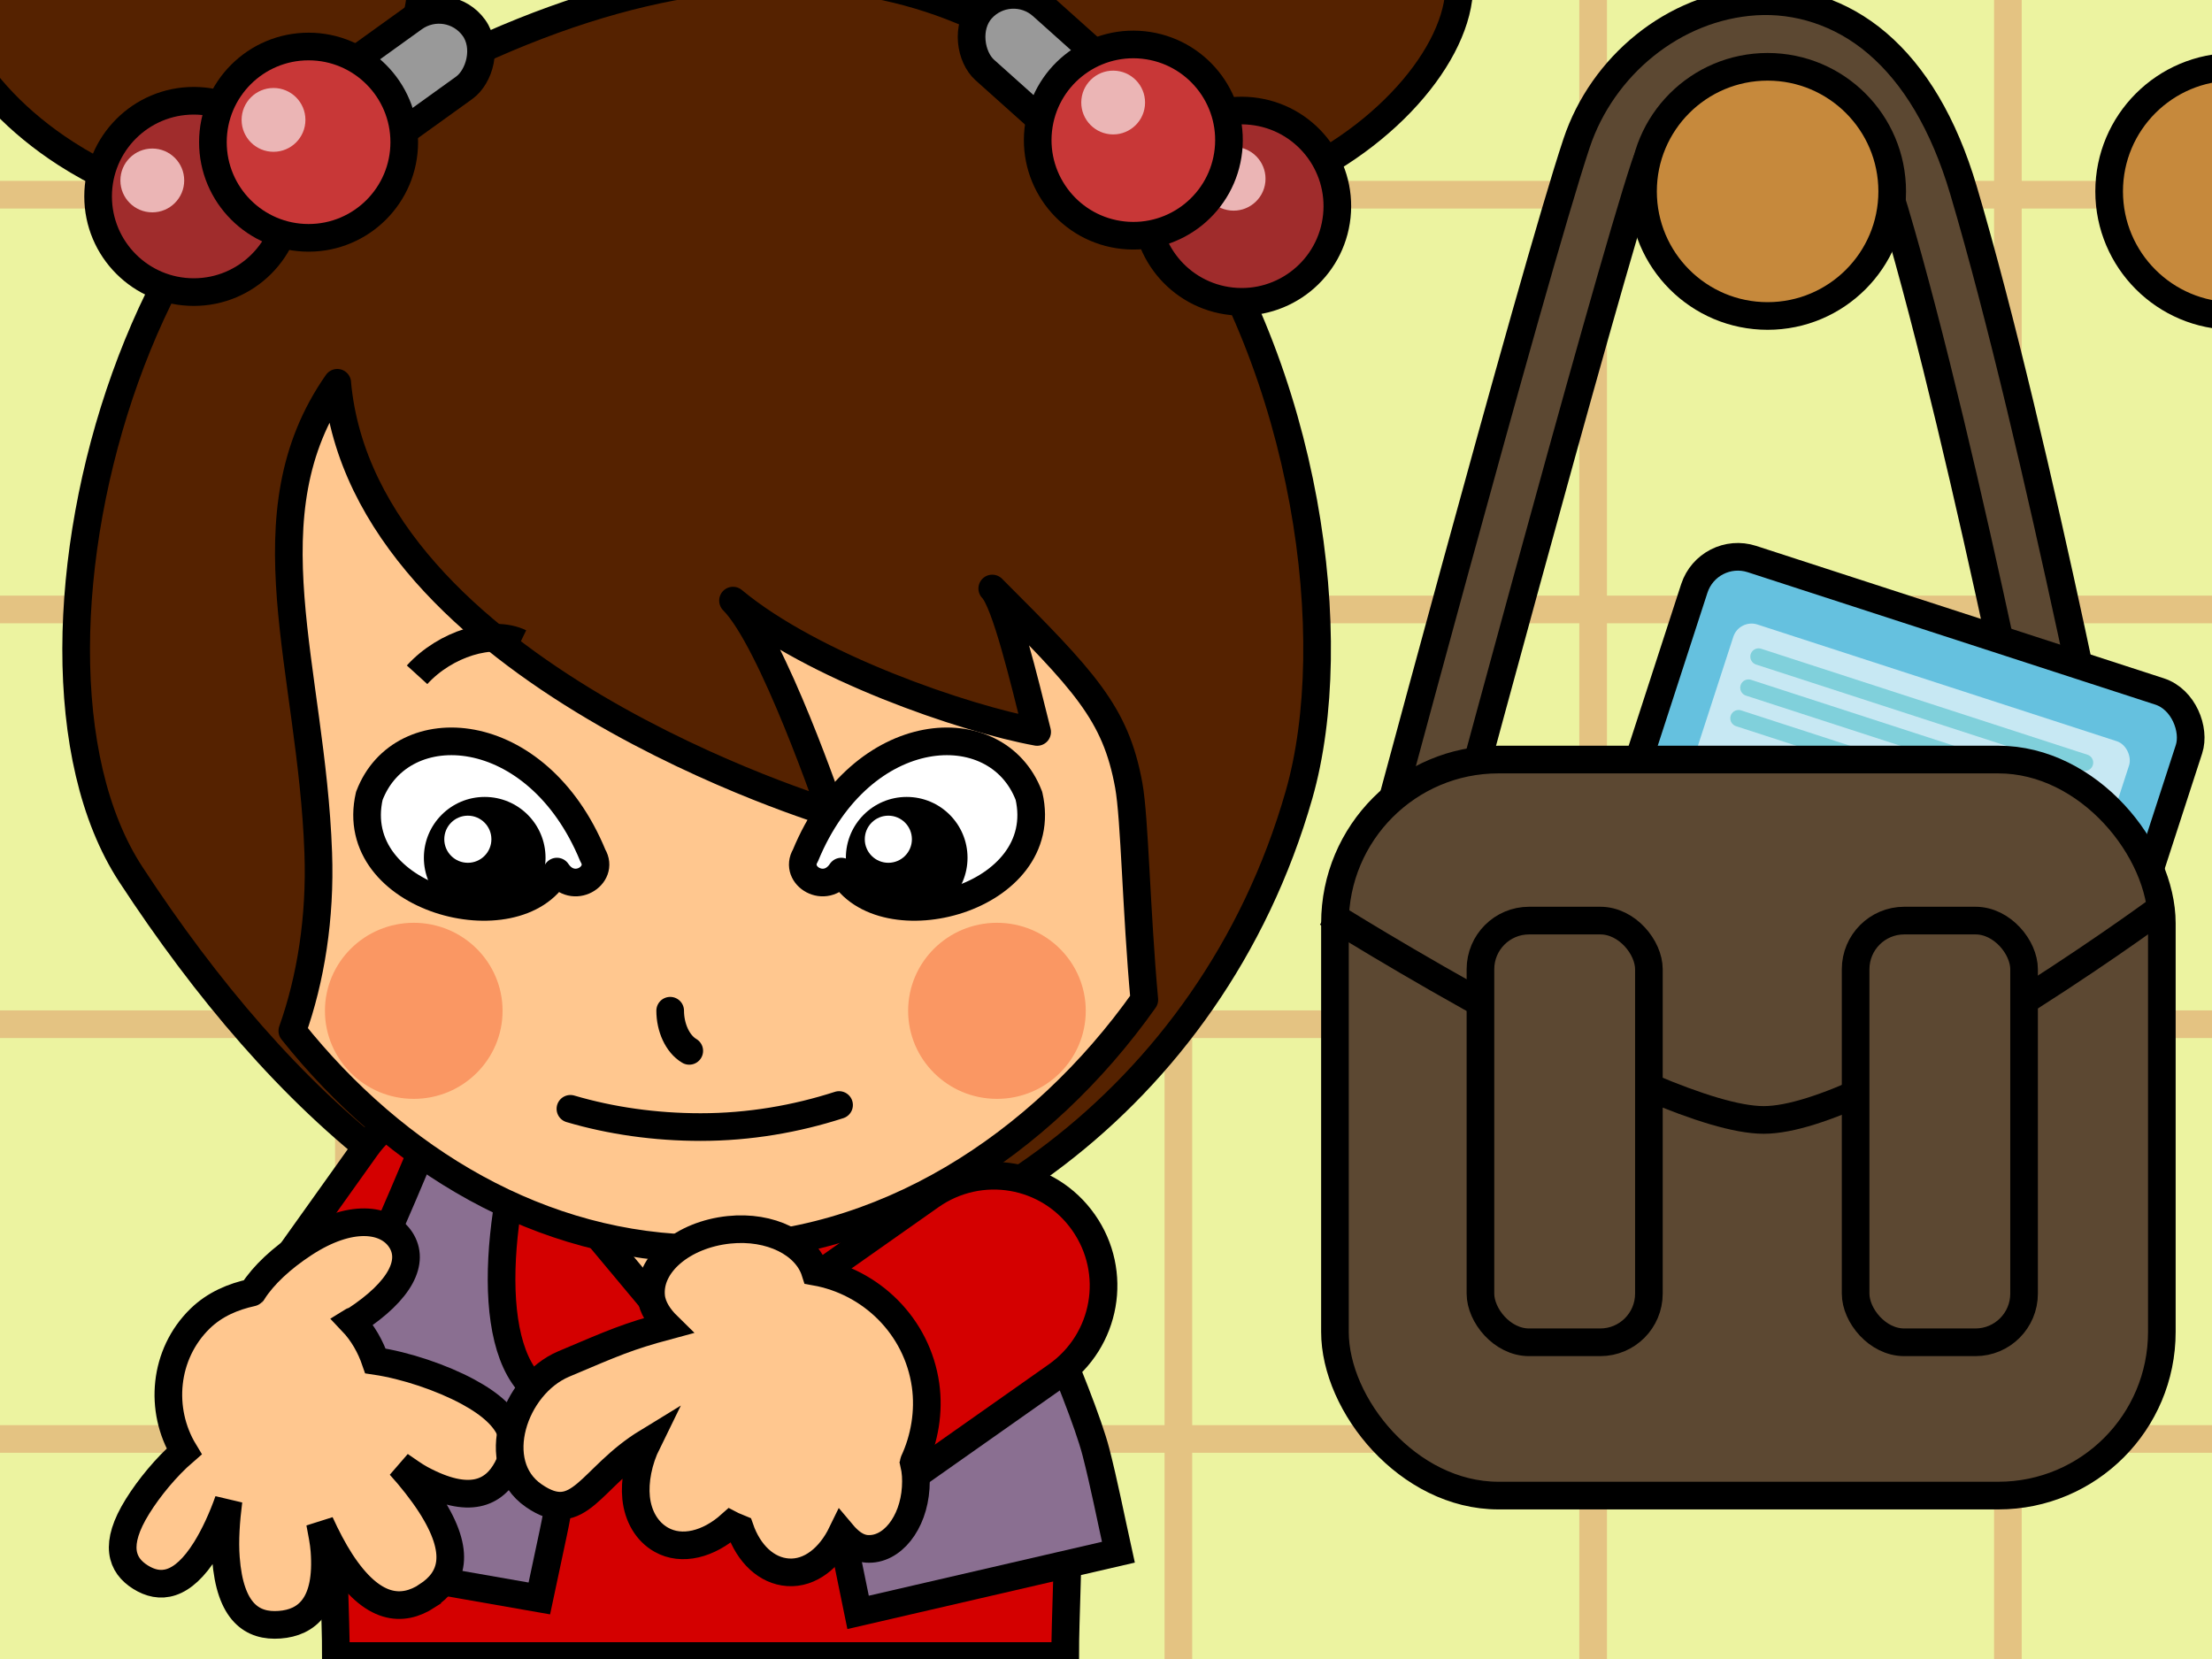<?xml version="1.0" encoding="UTF-8" standalone="no"?>
<!-- Created with Inkscape (http://www.inkscape.org/) -->

<svg
   xmlns:dc="http://purl.org/dc/elements/1.1/"
   xmlns:cc="http://creativecommons.org/ns#"
   xmlns:rdf="http://www.w3.org/1999/02/22-rdf-syntax-ns#"
   xmlns:svg="http://www.w3.org/2000/svg"
   xmlns="http://www.w3.org/2000/svg"
   xmlns:sodipodi="http://sodipodi.sourceforge.net/DTD/sodipodi-0.dtd"
   xmlns:inkscape="http://www.inkscape.org/namespaces/inkscape"
   width="100%"
   height="100%"
   viewBox="0 0 40 30"
   id="ppvs"
   version="1.1"
   inkscape:version="0.92.3 (2405546, 2018-03-11)"
   sodipodi:docname="day05.svg">
  <defs
     id="defs5015" />
  <sodipodi:namedview
     id="base"
     pagecolor="#ffffff"
     bordercolor="#666666"
     borderopacity="1.0"
     inkscape:pageopacity="0.0"
     inkscape:pageshadow="2"
     inkscape:zoom="5.9293174"
     inkscape:cx="9.1624887"
     inkscape:cy="11.370785"
     inkscape:current-layer="layer1"
     inkscape:document-units="px"
     showgrid="false"
     inkscape:window-width="1184"
     inkscape:window-height="640"
     inkscape:window-x="90"
     inkscape:window-y="49"
     inkscape:window-maximized="0" />
  <g
     id="layer1"
     inkscape:label="Background"
     inkscape:groupmode="layer">
    <rect
       style="fill:#ecf3a0;fill-opacity:1"
       id="rect0001"
       width="40"
       height="30"
       x="0"
       y="0" />
    <g
       id="g1523">
      <path
         inkscape:connector-curvature="0"
         id="path5133"
         d="M 43.809,-59.417 V 66.46"
         style="fill:none;stroke:#e4c382;stroke-width:0.5;stroke-linecap:butt;stroke-linejoin:miter;stroke-miterlimit:4;stroke-dasharray:none;stroke-opacity:1" />
      <path
         style="fill:none;stroke:#e4c382;stroke-width:0.5;stroke-linecap:butt;stroke-linejoin:miter;stroke-miterlimit:4;stroke-dasharray:none;stroke-opacity:1"
         d="M 36.309,-59.417 V 66.46"
         id="path5135"
         inkscape:connector-curvature="0" />
      <path
         inkscape:connector-curvature="0"
         id="path5139"
         d="M 28.809,-59.417 V 66.46"
         style="fill:none;stroke:#e4c382;stroke-width:0.5;stroke-linecap:butt;stroke-linejoin:miter;stroke-miterlimit:4;stroke-dasharray:none;stroke-opacity:1" />
      <path
         inkscape:connector-curvature="0"
         id="path5143"
         d="M 21.309,-59.417 V 66.46"
         style="fill:none;stroke:#e4c382;stroke-width:0.5;stroke-linecap:butt;stroke-linejoin:miter;stroke-miterlimit:4;stroke-dasharray:none;stroke-opacity:1" />
      <path
         style="fill:none;stroke:#e4c382;stroke-width:0.5;stroke-linecap:butt;stroke-linejoin:miter;stroke-miterlimit:4;stroke-dasharray:none;stroke-opacity:1"
         d="M 13.809,-59.417 V 66.46"
         id="path5145"
         inkscape:connector-curvature="0" />
      <path
         inkscape:connector-curvature="0"
         id="path5149"
         d="M 6.309,-59.417 V 66.46"
         style="fill:none;stroke:#e4c382;stroke-width:0.5;stroke-linecap:butt;stroke-linejoin:miter;stroke-miterlimit:4;stroke-dasharray:none;stroke-opacity:1" />
      <path
         style="fill:none;stroke:#e4c382;stroke-width:0.5;stroke-linecap:butt;stroke-linejoin:miter;stroke-miterlimit:4;stroke-dasharray:none;stroke-opacity:1"
         d="M -1.191,-59.417 V 66.46"
         id="path5151"
         inkscape:connector-curvature="0" />
      <path
         style="fill:none;stroke:#e4c382;stroke-width:0.5;stroke-linecap:butt;stroke-linejoin:miter;stroke-miterlimit:4;stroke-dasharray:none;stroke-opacity:1"
         d="M -8.691,-59.417 V 66.46"
         id="path5153"
         inkscape:connector-curvature="0" />
      <path
         inkscape:connector-curvature="0"
         id="path5155"
         d="M -16.191,-59.417 V 66.46"
         style="fill:none;stroke:#e4c382;stroke-width:0.5;stroke-linecap:butt;stroke-linejoin:miter;stroke-miterlimit:4;stroke-dasharray:none;stroke-opacity:1" />
      <path
         inkscape:connector-curvature="0"
         id="path5159"
         d="M -23.691,-59.417 V 66.46"
         style="fill:none;stroke:#e4c382;stroke-width:0.5;stroke-linecap:butt;stroke-linejoin:miter;stroke-miterlimit:4;stroke-dasharray:none;stroke-opacity:1" />
      <path
         style="fill:none;stroke:#e4c382;stroke-width:0.5;stroke-linecap:butt;stroke-linejoin:miter;stroke-miterlimit:4;stroke-dasharray:none;stroke-opacity:1"
         d="M -31.191,-59.417 V 66.46"
         id="path5161"
         inkscape:connector-curvature="0" />
      <path
         style="fill:none;stroke:#e4c382;stroke-width:0.5;stroke-linecap:butt;stroke-linejoin:miter;stroke-miterlimit:4;stroke-dasharray:none;stroke-opacity:1"
         d="M -38.691,-59.417 V 66.46"
         id="path5163"
         inkscape:connector-curvature="0" />
      <path
         inkscape:connector-curvature="0"
         id="path5165"
         d="M -46.191,-59.417 V 66.46"
         style="fill:none;stroke:#e4c382;stroke-width:0.5;stroke-linecap:butt;stroke-linejoin:miter;stroke-miterlimit:4;stroke-dasharray:none;stroke-opacity:1" />
      <path
         style="fill:none;stroke:#e4c382;stroke-width:0.5;stroke-linecap:butt;stroke-linejoin:miter;stroke-miterlimit:4;stroke-dasharray:none;stroke-opacity:1"
         d="M -53.691,-59.417 V 66.46"
         id="path5167"
         inkscape:connector-curvature="0" />
      <path
         inkscape:connector-curvature="0"
         id="path5169"
         d="M -61.191,-59.417 V 66.46"
         style="fill:none;stroke:#e4c382;stroke-width:0.5;stroke-linecap:butt;stroke-linejoin:miter;stroke-miterlimit:4;stroke-dasharray:none;stroke-opacity:1" />
      <path
         inkscape:connector-curvature="0"
         id="path5171"
         d="M -68.691,-59.417 V 66.46"
         style="fill:none;stroke:#e4c382;stroke-width:0.5;stroke-linecap:butt;stroke-linejoin:miter;stroke-miterlimit:4;stroke-dasharray:none;stroke-opacity:1" />
      <path
         style="fill:none;stroke:#e4c382;stroke-width:0.5;stroke-linecap:butt;stroke-linejoin:miter;stroke-miterlimit:4;stroke-dasharray:none;stroke-opacity:1"
         d="M -76.191,-59.417 V 66.46"
         id="path5173"
         inkscape:connector-curvature="0" />
      <path
         style="fill:none;stroke:#e4c382;stroke-width:0.5;stroke-linecap:butt;stroke-linejoin:miter;stroke-miterlimit:4;stroke-dasharray:none;stroke-opacity:1"
         d="M 46.748,63.521 H -79.129"
         id="path5175"
         inkscape:connector-curvature="0" />
      <path
         inkscape:connector-curvature="0"
         id="path5177"
         d="M 46.748,56.021 H -79.129"
         style="fill:none;stroke:#e4c382;stroke-width:0.5;stroke-linecap:butt;stroke-linejoin:miter;stroke-miterlimit:4;stroke-dasharray:none;stroke-opacity:1" />
      <path
         style="fill:none;stroke:#e4c382;stroke-width:0.5;stroke-linecap:butt;stroke-linejoin:miter;stroke-miterlimit:4;stroke-dasharray:none;stroke-opacity:1"
         d="M 46.748,48.521 H -79.129"
         id="path5179"
         inkscape:connector-curvature="0" />
      <path
         style="fill:none;stroke:#e4c382;stroke-width:0.5;stroke-linecap:butt;stroke-linejoin:miter;stroke-miterlimit:4;stroke-dasharray:none;stroke-opacity:1"
         d="M 46.748,41.021 H -79.129"
         id="path5181"
         inkscape:connector-curvature="0" />
      <path
         inkscape:connector-curvature="0"
         id="path5183"
         d="M 46.748,33.521 H -79.129"
         style="fill:none;stroke:#e4c382;stroke-width:0.5;stroke-linecap:butt;stroke-linejoin:miter;stroke-miterlimit:4;stroke-dasharray:none;stroke-opacity:1" />
      <path
         style="fill:none;stroke:#e4c382;stroke-width:0.5;stroke-linecap:butt;stroke-linejoin:miter;stroke-miterlimit:4;stroke-dasharray:none;stroke-opacity:1"
         d="M 46.748,26.021 H -79.129"
         id="path5185"
         inkscape:connector-curvature="0" />
      <path
         inkscape:connector-curvature="0"
         id="path5187"
         d="M 46.748,18.521 H -79.129"
         style="fill:none;stroke:#e4c382;stroke-width:0.5;stroke-linecap:butt;stroke-linejoin:miter;stroke-miterlimit:4;stroke-dasharray:none;stroke-opacity:1" />
      <path
         inkscape:connector-curvature="0"
         id="path5189"
         d="M 46.748,11.021 H -79.129"
         style="fill:none;stroke:#e4c382;stroke-width:0.5;stroke-linecap:butt;stroke-linejoin:miter;stroke-miterlimit:4;stroke-dasharray:none;stroke-opacity:1" />
      <path
         style="fill:none;stroke:#e4c382;stroke-width:0.5;stroke-linecap:butt;stroke-linejoin:miter;stroke-miterlimit:4;stroke-dasharray:none;stroke-opacity:1"
         d="M 46.748,3.521 H -79.129"
         id="path5191"
         inkscape:connector-curvature="0" />
      <path
         style="fill:none;stroke:#e4c382;stroke-width:0.5;stroke-linecap:butt;stroke-linejoin:miter;stroke-miterlimit:4;stroke-dasharray:none;stroke-opacity:1"
         d="M 46.748,-3.979 H -79.129"
         id="path5193"
         inkscape:connector-curvature="0" />
      <path
         inkscape:connector-curvature="0"
         id="path5195"
         d="M 46.748,-11.479 H -79.129"
         style="fill:none;stroke:#e4c382;stroke-width:0.5;stroke-linecap:butt;stroke-linejoin:miter;stroke-miterlimit:4;stroke-dasharray:none;stroke-opacity:1" />
      <path
         inkscape:connector-curvature="0"
         id="path5197"
         d="M 46.748,-18.979 H -79.129"
         style="fill:none;stroke:#e4c382;stroke-width:0.5;stroke-linecap:butt;stroke-linejoin:miter;stroke-miterlimit:4;stroke-dasharray:none;stroke-opacity:1" />
      <path
         style="fill:none;stroke:#e4c382;stroke-width:0.5;stroke-linecap:butt;stroke-linejoin:miter;stroke-miterlimit:4;stroke-dasharray:none;stroke-opacity:1"
         d="M 46.748,-26.479 H -79.129"
         id="path5199"
         inkscape:connector-curvature="0" />
      <path
         inkscape:connector-curvature="0"
         id="path5201"
         d="M 46.748,-33.979 H -79.129"
         style="fill:none;stroke:#e4c382;stroke-width:0.5;stroke-linecap:butt;stroke-linejoin:miter;stroke-miterlimit:4;stroke-dasharray:none;stroke-opacity:1" />
      <path
         style="fill:none;stroke:#e4c382;stroke-width:0.5;stroke-linecap:butt;stroke-linejoin:miter;stroke-miterlimit:4;stroke-dasharray:none;stroke-opacity:1"
         d="M 46.748,-41.479 H -79.129"
         id="path5203"
         inkscape:connector-curvature="0" />
      <path
         style="fill:none;stroke:#e4c382;stroke-width:0.5;stroke-linecap:butt;stroke-linejoin:miter;stroke-miterlimit:4;stroke-dasharray:none;stroke-opacity:1"
         d="M 46.748,-48.979 H -79.129"
         id="path5205"
         inkscape:connector-curvature="0" />
      <path
         inkscape:connector-curvature="0"
         id="path5207"
         d="M 46.748,-56.479 H -79.129"
         style="fill:none;stroke:#e4c382;stroke-width:0.5;stroke-linecap:butt;stroke-linejoin:miter;stroke-miterlimit:4;stroke-dasharray:none;stroke-opacity:1" />
    </g>
    <path
       style="color:#000000;display:inline;overflow:visible;visibility:visible;fill:#552200;fill-opacity:1;fill-rule:evenodd;stroke:#000000;stroke-width:0.5;stroke-linecap:round;stroke-linejoin:round;stroke-miterlimit:4;stroke-dasharray:none;stroke-dashoffset:0;stroke-opacity:1;marker:none;enable-background:accumulate"
       d="m 8.287,1.086 c -5.442,-0.16 -8.643,10.563 -5.922,14.725 2.721,4.161 6.242,7.362 10.403,7.362 4.161,0 9.123,-3.201 10.723,-8.803 1.601,-5.602 -2.561,-19.366 -15.205,-13.284 z"
       id="path3403"
       inkscape:connector-curvature="0" />
    <path
       sodipodi:nodetypes="cccsccc"
       id="path4032"
       d="m 6.074,24.936 c 0.897,0.637 1.603,1.173 2.005,0.61 L 9.858,23.05 C 10.498,22.152 10.291,20.916 9.394,20.279 8.497,19.642 7.259,19.852 6.619,20.749 l -1.78,2.496 c -0.348,0.488 0.337,1.053 1.234,1.69 z"
       style="display:inline;overflow:visible;visibility:visible;fill:#d40000;fill-opacity:1;stroke:#000000;stroke-width:0.5;stroke-linecap:round;stroke-linejoin:miter;stroke-miterlimit:4;stroke-dashoffset:0;stroke-opacity:1;marker:none;enable-background:accumulate"
       inkscape:connector-curvature="0" />
    <path
       inkscape:connector-curvature="0"
       style="display:inline;overflow:visible;visibility:visible;fill:#61411f;fill-opacity:1;fill-rule:evenodd;stroke:none;stroke-width:0.5;marker:none;enable-background:accumulate"
       d="m 9.237,28.41 c -1.343,0 -2.438,0.842 -2.438,1.875 0,0.173 0.036,0.964 0.094,1.124 1.562,0.42 3.125,0.412 4.688,0 0.056,-0.158 0.094,-0.953 0.094,-1.124 0,-1.033 -1.094,-1.875 -2.437,-1.875 z"
       id="path3624-3"
       sodipodi:nodetypes="csccsc" />
    <path
       inkscape:connector-curvature="0"
       style="display:inline;overflow:visible;visibility:visible;fill:#ffc78f;fill-opacity:1;fill-rule:evenodd;stroke:none;stroke-width:0.5;marker:none;enable-background:accumulate"
       d="m 9.225,28.421 c -1.343,0 -2.438,0.842 -2.438,1.875 0,0.058 0.024,0.226 0.031,0.375 1.609,0.403 3.235,0.396 4.844,0 0.008,-0.149 0,-0.318 0,-0.375 0,-1.033 -1.094,-1.875 -2.437,-1.875 z"
       id="path3626-8" />
    <path
       inkscape:connector-curvature="0"
       sodipodi:nodetypes="csccsc"
       id="path3628-6"
       d="m 9.237,28.41 c -1.343,0 -2.438,0.842 -2.438,1.875 0,0.173 0.036,0.964 0.094,1.124 1.562,0.42 3.125,0.412 4.688,0 0.056,-0.158 0.094,-0.953 0.094,-1.124 0,-1.033 -1.094,-1.875 -2.437,-1.875 z"
       style="display:inline;overflow:visible;visibility:visible;fill:none;stroke:#000000;stroke-width:0.5;stroke-linecap:round;stroke-linejoin:miter;stroke-miterlimit:4;stroke-dasharray:none;stroke-dashoffset:0;stroke-opacity:1;marker:none;enable-background:accumulate" />
    <path
       sodipodi:nodetypes="csccsc"
       id="path4524"
       d="m 16.049,28.41 c 1.343,0 2.438,0.842 2.438,1.875 0,0.173 -0.036,0.964 -0.094,1.124 -1.562,0.42 -3.125,0.412 -4.688,0 -0.056,-0.158 -0.094,-0.953 -0.094,-1.124 0,-1.033 1.094,-1.875 2.438,-1.875 z"
       style="display:inline;overflow:visible;visibility:visible;fill:#61411f;fill-opacity:1;fill-rule:evenodd;stroke:none;stroke-width:0.5;marker:none;enable-background:accumulate"
       inkscape:connector-curvature="0" />
    <path
       id="path4526"
       d="m 16.061,28.421 c 1.343,0 2.438,0.842 2.438,1.875 0,0.058 -0.024,0.226 -0.031,0.375 -1.609,0.403 -3.235,0.396 -4.844,0 -0.008,-0.149 0,-0.318 0,-0.375 0,-1.033 1.094,-1.875 2.438,-1.875 z"
       style="display:inline;overflow:visible;visibility:visible;fill:#ffc78f;fill-opacity:1;fill-rule:evenodd;stroke:none;stroke-width:0.5;marker:none;enable-background:accumulate"
       inkscape:connector-curvature="0" />
    <path
       style="display:inline;overflow:visible;visibility:visible;fill:none;stroke:#000000;stroke-width:0.5;stroke-linecap:round;stroke-linejoin:miter;stroke-miterlimit:4;stroke-dasharray:none;stroke-dashoffset:0;stroke-opacity:1;marker:none;enable-background:accumulate"
       d="m 16.049,28.41 c 1.343,0 2.438,0.842 2.438,1.875 0,0.173 -0.036,0.964 -0.094,1.124 -1.562,0.42 -3.125,0.412 -4.688,0 -0.056,-0.158 -0.094,-0.953 -0.094,-1.124 0,-1.033 1.094,-1.875 2.438,-1.875 z"
       id="path4528"
       sodipodi:nodetypes="csccsc"
       inkscape:connector-curvature="0" />
    <path
       inkscape:connector-curvature="0"
       style="display:inline;overflow:visible;visibility:visible;fill:#d40000;fill-opacity:1;fill-rule:evenodd;stroke:none;stroke-width:0.5;marker:none;enable-background:accumulate"
       d="m 9.949,19.029 c -1.069,0.041 -1.533,0.234 -1.875,1.031 -0.547,1.276 -2.062,4.596 -2.062,6.375 0,1.898 0.062,2.776 0.062,3.511 1.689,0 11.709,0 13.188,0 0,-0.734 0.062,-1.613 0.062,-3.511 0,-1.779 -1.516,-5.099 -2.062,-6.375 -0.342,-0.797 -0.806,-0.99 -1.875,-1.031 -0.896,-0.005 -1.792,-0.012 -2.688,0 -0.021,-3e-4 -0.042,2.7e-4 -0.062,0 -0.896,-0.012 -1.792,-0.005 -2.687,0 z"
       id="path3469-5"
       sodipodi:nodetypes="cssccsscssc" />
    <path
       inkscape:connector-curvature="0"
       style="display:inline;fill:#ffc78f;fill-opacity:1;fill-rule:evenodd;stroke:none"
       d="m 9.89,21.434 2.719,2.938 2.75,-2.938 c -0.885,-0.005 -1.771,-0.011 -2.656,0 -0.021,-3e-4 -0.042,2.7e-4 -0.062,0 -0.896,-0.012 -1.792,-0.005 -2.687,0 -0.024,9.1e-4 -0.039,-0.001 -0.062,0 z"
       id="path3475-5"
       sodipodi:nodetypes="ccccccc" />
    <path
       inkscape:connector-curvature="0"
       id="path3477-5"
       d="m 9.89,21.236 2.719,3.255 2.75,-3.255"
       style="display:inline;fill:none;stroke:#000000;stroke-width:0.5;stroke-linecap:butt;stroke-linejoin:round;stroke-miterlimit:4;stroke-dasharray:none;stroke-opacity:1"
       sodipodi:nodetypes="ccc" />
    <path
       inkscape:connector-curvature="0"
       sodipodi:nodetypes="cssccsscssc"
       id="path3481-3"
       d="m 9.949,19.029 c -1.069,0.041 -1.533,0.234 -1.875,1.031 -0.547,1.276 -2.062,4.596 -2.062,6.375 0,1.898 0.062,2.776 0.062,3.511 1.689,0 11.709,0 13.188,0 0,-0.734 0.062,-1.613 0.062,-3.511 0,-1.779 -1.516,-5.099 -2.062,-6.375 -0.342,-0.797 -0.806,-0.99 -1.875,-1.031 -0.896,-0.005 -1.792,-0.012 -2.688,0 -0.021,-3e-4 -0.042,2.7e-4 -0.062,0 -0.896,-0.012 -1.792,-0.005 -2.687,0 z"
       style="display:inline;overflow:visible;visibility:visible;fill:none;stroke:#000000;stroke-width:0.5;stroke-linecap:butt;stroke-linejoin:miter;stroke-miterlimit:4;stroke-dasharray:none;stroke-dashoffset:0;stroke-opacity:1;marker:none;enable-background:accumulate" />
    <path
       inkscape:connector-curvature="0"
       style="display:inline;overflow:visible;visibility:visible;fill:#552200;fill-opacity:1;fill-rule:evenodd;stroke:none;stroke-width:0.5;marker:none;enable-background:accumulate"
       d="m 0.894,-4.409 c -0.71,0.56 -0.911,1.617 -0.579,2.773 -0.493,0.069 -0.884,0.308 -1.109,0.658 -0.622,0.966 0.255,2.639 1.982,3.753 1.114,0.719 2.309,1.033 3.181,0.898 0.876,1.112 2.003,1.653 2.682,1.21 0.703,-0.458 0.639,-1.816 -0.108,-3.098 0.472,-0.696 0.765,-1.757 0.715,-2.961 -0.086,-2.046 -1.09,-3.653 -2.242,-3.612 -0.462,0.017 -0.901,0.279 -1.228,0.743 -1.206,-0.806 -2.486,-1.001 -3.293,-0.364 z"
       id="path3804-7" />
    <path
       inkscape:connector-curvature="0"
       style="display:inline;overflow:visible;visibility:visible;fill:none;stroke:#000000;stroke-width:0.5;stroke-linecap:round;stroke-linejoin:miter;stroke-miterlimit:4;stroke-dasharray:none;stroke-dashoffset:0;stroke-opacity:1;marker:none;enable-background:accumulate"
       d="m 6.943,1.785 c 0.472,-0.696 0.765,-1.757 0.715,-2.961 -0.086,-2.046 -1.09,-3.653 -2.242,-3.612 -0.462,0.017 -0.901,0.279 -1.228,0.743 -1.206,-0.806 -2.486,-1.001 -3.293,-0.364 -0.71,0.56 -0.911,1.617 -0.579,2.773 -0.493,0.069 -0.884,0.308 -1.109,0.658 -0.622,0.966 0.255,2.639 1.982,3.753 1.114,0.719 2.309,1.033 3.181,0.898"
       id="path3813-5"
       sodipodi:nodetypes="csscccssc" />
    <path
       id="path3453"
       d="m 24.502,-4.409 c 0.71,0.56 0.911,1.617 0.579,2.773 0.493,0.069 0.884,0.308 1.109,0.658 0.622,0.966 -0.255,2.639 -1.982,3.753 -1.114,0.719 -2.309,1.033 -3.181,0.898 -0.876,1.112 -2.003,1.653 -2.682,1.21 -0.703,-0.458 -0.639,-1.816 0.108,-3.098 -0.472,-0.696 -0.765,-1.757 -0.715,-2.961 0.086,-2.046 1.09,-3.653 2.242,-3.612 0.462,0.017 0.901,0.279 1.228,0.743 1.206,-0.806 2.486,-1.001 3.293,-0.364 z"
       style="display:inline;overflow:visible;visibility:visible;fill:#552200;fill-opacity:1;fill-rule:evenodd;stroke:none;stroke-width:0.5;marker:none;enable-background:accumulate"
       inkscape:connector-curvature="0" />
    <path
       sodipodi:nodetypes="csscccssc"
       id="path3455"
       d="m 18.453,1.785 c -0.472,-0.696 -0.765,-1.757 -0.715,-2.961 0.086,-2.046 1.09,-3.653 2.242,-3.612 0.462,0.017 0.901,0.279 1.228,0.743 1.206,-0.806 2.486,-1.001 3.293,-0.364 0.71,0.56 0.911,1.617 0.579,2.773 0.493,0.069 0.884,0.308 1.109,0.658 0.622,0.966 -0.255,2.639 -1.982,3.753 -1.114,0.719 -2.309,1.033 -3.181,0.898"
       style="display:inline;overflow:visible;visibility:visible;fill:none;stroke:#000000;stroke-width:0.5;stroke-linecap:round;stroke-linejoin:miter;stroke-miterlimit:4;stroke-dasharray:none;stroke-dashoffset:0;stroke-opacity:1;marker:none;enable-background:accumulate"
       inkscape:connector-curvature="0" />
    <path
       style="display:inline;fill:#8a6f91;fill-opacity:1;stroke:#000000;stroke-width:0.5;stroke-linecap:butt;stroke-linejoin:miter;stroke-miterlimit:4;stroke-dasharray:none;stroke-opacity:1"
       d="m 9.599,19.881 c -1.188,0.047 -1.714,0.301 -2.094,1.219 -0.481,1.163 -1.818,4.094 -2.094,5.156 -0.143,0.55 -0.3,1.192 -0.438,1.812 l 4.78,0.837 0.251,-1.181 c 0.192,-0.903 0.364,-2.224 -0.062,-2.438 -1.243,-0.559 -0.989,-3.338 -0.281,-5.406 -0.023,7.4e-4 -0.041,-8.6e-4 -0.062,0 z m 5.937,0 c 0.708,2.069 0.993,4.847 -0.25,5.406 -0.426,0.213 -0.062,1.514 -0.062,2.438 l 0.293,1.432 4.707,-1.088 c -0.137,-0.62 -0.264,-1.263 -0.406,-1.812 -0.276,-1.062 -1.612,-3.994 -2.094,-5.156 -0.38,-0.917 -0.906,-1.172 -2.094,-1.219 -0.022,-8.6e-4 -0.071,7.4e-4 -0.094,0 z"
       id="path4303-9-6-1"
       inkscape:connector-curvature="0"
       sodipodi:nodetypes="cssccscccccsccsscc" />
    <path
       style="display:inline;overflow:visible;visibility:visible;fill:#ffc78f;fill-opacity:1;fill-rule:evenodd;stroke:#000000;stroke-width:0.5;stroke-linecap:round;stroke-linejoin:round;stroke-miterlimit:4;stroke-dasharray:none;stroke-dashoffset:0;stroke-opacity:1;marker:none;enable-background:accumulate"
       d="m 6.099,6.922 c -1.669,2.386 -0.463,5.16 -0.344,8.5 0.042,1.173 -0.136,2.284 -0.469,3.219 1.862,2.335 4.503,3.938 7.469,3.938 3.2,0 6.07,-1.86 7.938,-4.5 -0.147,-1.61 -0.173,-3.277 -0.281,-3.875 -0.238,-1.312 -0.799,-1.892 -2.469,-3.562 0.238,0.239 0.574,1.639 0.812,2.594 -1.312,-0.239 -4.069,-1.182 -5.5,-2.375 0.715,0.716 1.781,3.844 1.781,3.844 0,0 -8.461,-2.532 -8.938,-7.781 z"
       id="path3524-6"
       inkscape:connector-curvature="0" />
    <ellipse
       ry="1.592"
       rx="1.606"
       cy="18.279"
       cx="-18.028"
       transform="scale(-1,1)"
       id="path3605-2"
       style="display:inline;overflow:visible;visibility:visible;fill:#fa9763;fill-opacity:1;fill-rule:evenodd;stroke:none;stroke-width:0.5;marker:none;enable-background:accumulate" />
    <circle
       r="1.73"
       cy="3.552"
       cx="3.504"
       style="color:#000000;display:inline;overflow:visible;visibility:visible;fill:#a02c2c;fill-opacity:1;fill-rule:evenodd;stroke:#000000;stroke-width:0.5;stroke-linecap:round;stroke-linejoin:round;stroke-miterlimit:4;stroke-dasharray:none;stroke-dashoffset:0;stroke-opacity:1;marker:none;enable-background:accumulate"
       id="path3497" />
    <rect
       style="color:#000000;display:inline;overflow:visible;visibility:visible;fill:#999999;fill-opacity:1;fill-rule:evenodd;stroke:#000000;stroke-width:0.5;stroke-linecap:round;stroke-linejoin:round;stroke-miterlimit:4;stroke-dasharray:none;stroke-dashoffset:0;stroke-opacity:1;marker:none;enable-background:accumulate"
       id="rect3508"
       width="1.557"
       height="5.306"
       x="4.634"
       y="-6.663"
       ry="0.779"
       transform="rotate(54.268)" />
    <circle
       r="1.73"
       cy="2.571"
       cx="5.58"
       id="path3506"
       style="color:#000000;display:inline;overflow:visible;visibility:visible;fill:#c83737;fill-opacity:1;fill-rule:evenodd;stroke:#000000;stroke-width:0.5;stroke-linecap:round;stroke-linejoin:round;stroke-miterlimit:4;stroke-dasharray:none;stroke-dashoffset:0;stroke-opacity:1;marker:none;enable-background:accumulate" />
    <circle
       r="0.577"
       cy="2.168"
       cx="4.946"
       style="color:#000000;display:inline;overflow:visible;visibility:visible;fill:#ebb5b5;fill-opacity:1;fill-rule:evenodd;stroke:none;stroke-width:1.154;marker:none;enable-background:accumulate"
       id="path3510" />
    <circle
       r="0.577"
       cy="3.263"
       cx="2.754"
       id="path4280"
       style="color:#000000;display:inline;overflow:visible;visibility:visible;fill:#ebb5b5;fill-opacity:1;fill-rule:evenodd;stroke:none;stroke-width:1.154;marker:none;enable-background:accumulate" />
    <circle
       r="1.73"
       cy="1.327"
       cx="-22.731"
       id="path4312"
       style="color:#000000;display:inline;overflow:visible;visibility:visible;fill:#a02c2c;fill-opacity:1;fill-rule:evenodd;stroke:#000000;stroke-width:0.5;stroke-linecap:round;stroke-linejoin:round;stroke-miterlimit:4;stroke-dasharray:none;stroke-dashoffset:0;stroke-opacity:1;marker:none;enable-background:accumulate"
       transform="matrix(-0.994,-0.106,-0.106,0.994,0,0)" />
    <rect
       transform="matrix(-0.667,0.745,0.745,0.667,0,0)"
       ry="0.779"
       y="13.334"
       x="-12.493"
       height="5.306"
       width="1.557"
       id="rect4314"
       style="color:#000000;display:inline;overflow:visible;visibility:visible;fill:#999999;fill-opacity:1;fill-rule:evenodd;stroke:#000000;stroke-width:0.5;stroke-linecap:round;stroke-linejoin:round;stroke-miterlimit:4;stroke-dasharray:none;stroke-dashoffset:0;stroke-opacity:1;marker:none;enable-background:accumulate" />
    <circle
       r="0.577"
       cy="0.849"
       cx="-22.533"
       transform="matrix(-0.994,-0.106,-0.106,0.994,0,0)"
       style="color:#000000;display:inline;overflow:visible;visibility:visible;fill:#ebb5b5;fill-opacity:1;fill-rule:evenodd;stroke:none;stroke-width:1.154;marker:none;enable-background:accumulate"
       id="path4320" />
    <circle
       r="1.73"
       cy="0.346"
       cx="-20.655"
       transform="matrix(-0.994,-0.106,-0.106,0.994,0,0)"
       style="color:#000000;display:inline;overflow:visible;visibility:visible;fill:#c83737;fill-opacity:1;fill-rule:evenodd;stroke:#000000;stroke-width:0.5;stroke-linecap:round;stroke-linejoin:round;stroke-miterlimit:4;stroke-dasharray:none;stroke-dashoffset:0;stroke-opacity:1;marker:none;enable-background:accumulate"
       id="path4316" />
    <circle
       r="0.577"
       cy="-0.291"
       cx="-20.22"
       id="path4318"
       style="color:#000000;display:inline;overflow:visible;visibility:visible;fill:#ebb5b5;fill-opacity:1;fill-rule:evenodd;stroke:none;stroke-width:1.154;marker:none;enable-background:accumulate"
       transform="matrix(-0.994,-0.106,-0.106,0.994,0,0)" />
    <path
       inkscape:connector-curvature="0"
       sodipodi:nodetypes="cccc"
       id="path3448-6"
       d="m 18.605,14.389 c -0.577,-1.516 -3.031,-1.371 -4.041,1.083 -0.216,0.361 0.361,0.722 0.65,0.289 0.722,1.299 3.825,0.505 3.392,-1.371 z"
       style="display:inline;overflow:visible;visibility:visible;fill:#ffffff;fill-opacity:1;fill-rule:evenodd;stroke:#000000;stroke-width:0.5;stroke-linecap:round;stroke-linejoin:round;stroke-miterlimit:4;stroke-dasharray:none;stroke-dashoffset:0;stroke-opacity:1;marker:none;enable-background:accumulate" />
    <circle
       r="1.1"
       cy="15.511"
       cx="-16.396"
       transform="scale(-1,1)"
       id="path3450-1"
       style="display:inline;overflow:visible;visibility:visible;fill:#000000;fill-opacity:1;fill-rule:evenodd;stroke:none;stroke-width:0.5;marker:none;enable-background:accumulate" />
    <circle
       r="0.426"
       cy="15.176"
       cx="16.064"
       id="path3454-4"
       style="display:inline;overflow:visible;visibility:visible;fill:#ffffff;fill-opacity:1;fill-rule:evenodd;stroke:none;stroke-width:0.5;marker:none;enable-background:accumulate" />
    <path
       inkscape:connector-curvature="0"
       style="display:inline;overflow:visible;visibility:visible;fill:none;stroke:#000000;stroke-width:0.5;stroke-linecap:round;stroke-linejoin:round;stroke-miterlimit:4;stroke-dasharray:none;stroke-dashoffset:0;stroke-opacity:1;marker:none;enable-background:accumulate"
       d="m 10.315,20.051 c 0.732,0.216 1.533,0.33 2.355,0.33 0.883,0 1.729,-0.149 2.503,-0.399"
       id="path4383-9"
       sodipodi:nodetypes="csc" />
    <path
       inkscape:connector-curvature="0"
       style="display:inline;fill:none;stroke:#000000;stroke-width:0.5;stroke-linecap:round;stroke-linejoin:miter;stroke-miterlimit:4;stroke-dasharray:none;stroke-opacity:1"
       d="m 12.119,18.277 c 0,0.299 0.129,0.598 0.345,0.726"
       id="path3593-6" />
    <path
       inkscape:connector-curvature="0"
       style="display:inline;fill:none;stroke:#000000;stroke-width:0.5;stroke-linecap:butt;stroke-linejoin:miter;stroke-miterlimit:4;stroke-dasharray:none;stroke-opacity:1"
       d="m 7.542,12.202 c 0.512,-0.563 1.364,-0.821 1.864,-0.579"
       id="path3603-4" />
    <ellipse
       ry="1.592"
       rx="1.606"
       cy="18.279"
       cx="7.482"
       style="display:inline;overflow:visible;visibility:visible;fill:#fa9763;fill-opacity:1;fill-rule:evenodd;stroke:none;stroke-width:0.5;marker:none;enable-background:accumulate"
       id="path4443" />
    <path
       style="display:inline;overflow:visible;visibility:visible;fill:#ffffff;fill-opacity:1;fill-rule:evenodd;stroke:#000000;stroke-width:0.5;stroke-linecap:round;stroke-linejoin:round;stroke-miterlimit:4;stroke-dasharray:none;stroke-dashoffset:0;stroke-opacity:1;marker:none;enable-background:accumulate"
       d="m 6.68,14.389 c 0.577,-1.516 3.031,-1.371 4.041,1.083 0.217,0.361 -0.361,0.722 -0.65,0.289 -0.722,1.299 -3.825,0.505 -3.392,-1.371 z"
       id="path4457"
       sodipodi:nodetypes="cccc"
       inkscape:connector-curvature="0" />
    <circle
       r="1.1"
       cy="15.511"
       cx="8.765"
       style="display:inline;overflow:visible;visibility:visible;fill:#000000;fill-opacity:1;fill-rule:evenodd;stroke:none;stroke-width:0.5;marker:none;enable-background:accumulate"
       id="path4459" />
    <circle
       style="display:inline;overflow:visible;visibility:visible;fill:#ffffff;fill-opacity:1;fill-rule:evenodd;stroke:none;stroke-width:0.5;marker:none;enable-background:accumulate"
       id="path4461"
       transform="scale(-1,1)"
       cx="-8.46"
       cy="15.176"
       r="0.426" />
    <path
       style="color:#000000;font-style:normal;font-variant:normal;font-weight:normal;font-stretch:normal;font-size:medium;line-height:normal;font-family:sans-serif;font-variant-ligatures:normal;font-variant-position:normal;font-variant-caps:normal;font-variant-numeric:normal;font-variant-alternates:normal;font-feature-settings:normal;text-indent:0;text-align:start;text-decoration:none;text-decoration-line:none;text-decoration-style:solid;text-decoration-color:#000000;letter-spacing:normal;word-spacing:normal;text-transform:none;writing-mode:lr-tb;direction:ltr;text-orientation:mixed;dominant-baseline:auto;baseline-shift:baseline;text-anchor:start;white-space:normal;shape-padding:0;clip-rule:nonzero;display:inline;overflow:visible;visibility:visible;opacity:1;isolation:auto;mix-blend-mode:normal;color-interpolation:sRGB;color-interpolation-filters:linearRGB;solid-color:#000000;solid-opacity:1;vector-effect:none;fill:#5c4832;fill-opacity:1;fill-rule:nonzero;stroke:#000000;stroke-width:0.5;stroke-linecap:butt;stroke-linejoin:miter;stroke-miterlimit:4;stroke-dasharray:none;stroke-dashoffset:0;stroke-opacity:1;color-rendering:auto;image-rendering:auto;shape-rendering:auto;text-rendering:auto;enable-background:accumulate"
       d="M 31.746,0.027 C 30.257,0.12 28.973,1.199 28.51,2.588 27.718,4.962 24.719,16.178 24.719,16.178 l 1.256,0.338 c 0,0 3.057,-11.385 3.768,-13.518 0.288,-0.864 1.216,-1.62 2.084,-1.674 0.434,-0.027 0.856,0.087 1.279,0.449 0.423,0.362 0.848,0.999 1.156,2.039 1.315,4.437 2.861,12.426 2.861,12.426 l 1.277,-0.248 c 0,0 -1.537,-7.97 -2.893,-12.547 C 35.148,2.23 34.614,1.354 33.949,0.785 33.285,0.216 32.491,-0.019 31.746,0.027 Z"
       id="path1413"
       inkscape:connector-curvature="0" />
    <g
       id="g602"
       transform="rotate(17.995,41.385,-0.264)">
      <rect
         ry="0.828"
         rx="0.828"
         y="12.6"
         x="34.533"
         height="11.914"
         width="9.406"
         id="rect4969"
         style="color:#000000;clip-rule:nonzero;display:inline;overflow:visible;visibility:visible;opacity:1;isolation:auto;mix-blend-mode:normal;color-interpolation:sRGB;color-interpolation-filters:linearRGB;solid-color:#000000;solid-opacity:1;fill:#65c1df;fill-opacity:1;fill-rule:nonzero;stroke:#000000;stroke-width:0.5;stroke-linecap:round;stroke-linejoin:miter;stroke-miterlimit:4;stroke-dasharray:none;stroke-dashoffset:0;stroke-opacity:1;marker:none;marker-start:none;marker-mid:none;marker-end:none;color-rendering:auto;image-rendering:auto;shape-rendering:auto;text-rendering:auto;enable-background:accumulate" />
      <rect
         style="color:#000000;clip-rule:nonzero;display:inline;overflow:visible;visibility:visible;opacity:1;isolation:auto;mix-blend-mode:normal;color-interpolation:sRGB;color-interpolation-filters:linearRGB;solid-color:#000000;solid-opacity:1;fill:#c7e8f3;fill-opacity:1;fill-rule:nonzero;stroke:none;stroke-width:0.5;stroke-linecap:round;stroke-linejoin:miter;stroke-miterlimit:4;stroke-dasharray:none;stroke-dashoffset:0;stroke-opacity:1;marker:none;marker-start:none;marker-mid:none;marker-end:none;color-rendering:auto;image-rendering:auto;shape-rendering:auto;text-rendering:auto;enable-background:accumulate"
         id="rect4971"
         width="7.525"
         height="2.737"
         x="35.474"
         y="13.695"
         rx="0.347"
         ry="0.347" />
      <rect
         ry="0.638"
         rx="0.638"
         y="17.104"
         x="35.474"
         height="6.34"
         width="7.525"
         id="rect4977"
         style="color:#000000;clip-rule:nonzero;display:inline;overflow:visible;visibility:visible;opacity:1;isolation:auto;mix-blend-mode:normal;color-interpolation:sRGB;color-interpolation-filters:linearRGB;solid-color:#000000;solid-opacity:1;fill:#5994a7;fill-opacity:1;fill-rule:nonzero;stroke:none;stroke-width:0.5;stroke-linecap:round;stroke-linejoin:miter;stroke-miterlimit:4;stroke-dasharray:none;stroke-dashoffset:0;stroke-opacity:1;marker:none;marker-start:none;marker-mid:none;marker-end:none;color-rendering:auto;image-rendering:auto;shape-rendering:auto;text-rendering:auto;enable-background:accumulate" />
      <path
         id="path4232"
         d="m 40.68,17.518 c -0.316,0.262 -1.252,1.23 -1.1,2.021 -0.04,-0.035 -0.088,-0.05 -0.137,-0.051 -0.025,-0.332 -0.105,-0.625 -0.158,-0.76 -0.449,0.269 -0.709,0.655 -0.844,1.01 -0.122,-0.682 -0.683,-1.416 -0.896,-1.648 -0.523,0.824 -0.149,1.937 0.082,2.254 -0.176,-0.119 -0.792,-0.12 0.469,0.998 0.021,-0.013 0.039,-0.024 0.059,-0.037 0.044,0.389 -0.172,0.654 -0.172,0.654 0,0 -0.143,-0.15 -0.385,0.127 -0.131,-0.331 -0.911,-1.191 -2.125,-1.449 v 0.561 c 0.145,0.306 0.355,0.653 0.656,0.934 -0.213,-0.015 -0.434,-0.015 -0.656,0.004 v 0.551 c 0.491,0.294 1.153,0.606 1.816,0.633 0.021,0.011 0.044,0.019 0.066,0.029 -0.037,0.028 -0.04,0.062 -0.039,0.096 h 4.635 c 0.353,-0.118 0.645,-0.237 0.635,-0.291 0.128,-0.04 0.25,-0.106 0.375,-0.162 0.018,-0.059 0.037,-0.12 0.037,-0.186 v -0.459 c -0.259,-0.017 -0.541,-0.028 -0.826,-0.004 0.014,-0.02 0.036,-0.044 0.045,-0.06 0.085,-0.09 0.164,-0.206 0.232,-0.34 0.221,0.004 0.395,-0.017 0.549,-0.047 v -3.109 c -0.735,0.64 -0.915,1.627 -0.865,1.957 -0.062,-0.096 -0.287,-0.187 -0.33,0.051 -0.004,-0.145 -0.267,-0.122 -0.369,-0.066 0.228,-0.275 0.533,-1.244 -0.174,-1.971 -0.078,0.072 -0.197,0.204 -0.324,0.365 0.129,-0.467 0.138,-1.072 -0.256,-1.604 z m -1.318,2.727 c 0.102,0.127 0.257,0.259 0.467,0.404 l -0.4,0.85 -0.166,-0.494 c 0.273,-0.266 0.129,-0.511 -0.074,-0.434 0.079,-0.098 0.132,-0.209 0.174,-0.326 z m 2.434,0.588 c -0.014,0.167 0.048,0.462 0.271,0.971 0.026,-0.006 0.05,-0.015 0.074,-0.021 -0.094,0.226 -0.25,0.377 -0.361,0.467 -0.17,0.04 -0.367,0.096 -0.564,0.16 -0.002,-0.014 -0.006,-0.025 -0.008,-0.039 -0.017,-0.158 -0.024,-0.348 -0.031,-0.527 -0.008,-0.187 -0.006,-0.228 -0.008,-0.355 0.431,-0.332 0.6,-0.536 0.627,-0.654 z m -1.674,0.012 c 0.045,0.177 0.235,0.406 0.686,0.648 0.002,0.129 -2.7e-4,0.172 0.008,0.361 0.008,0.182 0.021,0.374 0.039,0.539 0.002,0.015 0.004,0.026 0.006,0.039 -0.06,0.014 -0.123,0.036 -0.188,0.072 -0.131,-0.335 -0.306,-0.656 -0.393,-0.656 -0.095,-1.5e-4 -0.24,0.371 -0.33,0.732 -0.06,-0.029 -0.122,-0.056 -0.182,-0.082 l -0.174,-0.518 0.527,-1.137 z m -1.16,0.371 0.248,0.756 v 0.004 h 0.008 l 0.121,0.355 c -0.043,-0.012 -0.084,-0.018 -0.113,-0.021 -7.5e-4,-0.002 4.8e-4,-0.005 0,-0.006 -0.072,-0.225 -0.188,-0.399 -0.324,-0.404 -0.084,-0.003 -0.165,0.068 -0.24,0.166 -0.071,-0.1 -0.145,-0.182 -0.219,-0.229 0.049,-0.122 0.095,-0.278 0.09,-0.465 0.172,-0.048 0.314,-0.099 0.43,-0.156 z"
         style="display:inline;overflow:visible;visibility:visible;fill:#1c6e1c;fill-opacity:1;fill-rule:evenodd;stroke:none;stroke-width:0.5;stroke-linecap:round;stroke-linejoin:round;stroke-miterlimit:4;stroke-dasharray:none;stroke-dashoffset:0;stroke-opacity:1;marker:none;enable-background:accumulate"
         inkscape:connector-curvature="0" />
      <path
         id="path3458-9"
         d="m 37.895,17.104 c -0.032,0.082 -0.036,0.202 -0.008,0.334 h -0.018 c -0.08,-0.126 -0.242,-0.086 -0.191,-0.129 -0.551,-0.083 -0.873,-0.108 -0.941,0.018 -0.01,0.018 -0.012,0.042 -0.012,0.066 0.003,0.137 0.565,0.259 0.914,0.203 0.014,0.004 0.027,0.006 0.041,0.01 -0.331,0.176 -0.48,0.306 -0.393,0.428 0.09,0.125 0.76,-0.011 0.965,-0.24 0.072,0.027 0.147,0.059 0.221,0.088 -0.582,0.382 -0.913,0.562 -0.811,0.705 0.096,0.134 1.077,-0.216 1.262,-0.514 0.087,0.039 0.171,0.08 0.258,0.121 -0.635,0.453 -1.168,0.965 -1.064,1.109 0.095,0.133 1.259,-0.534 1.498,-0.898 0.096,0.049 0.192,0.099 0.287,0.15 -0.676,0.51 -1.407,1.391 -1.301,1.539 0.096,0.134 1.447,-0.887 1.699,-1.314 0.057,0.033 0.114,0.063 0.17,0.096 0.052,0.031 0.103,0.061 0.154,0.092 -0.703,0.525 -1.627,1.621 -1.52,1.771 0.099,0.137 1.669,-1.103 1.902,-1.539 0.113,0.071 0.222,0.144 0.33,0.215 -0.716,0.548 -1.781,1.983 -1.672,2.135 0.099,0.138 1.792,-1.42 2.029,-1.895 0.081,0.056 0.158,0.11 0.234,0.164 -0.704,0.559 -1.621,2.304 -1.475,2.402 0.141,0.095 1.665,-1.612 1.877,-2.107 0.098,0.074 0.191,0.136 0.275,0.203 -0.673,0.52 -1.251,1.658 -1.105,1.756 0.134,0.09 1.245,-0.951 1.496,-1.41 v -0.98 c -0.07,0.127 -0.138,0.259 -0.184,0.412 -0.082,-0.065 -0.17,-0.137 -0.264,-0.207 0.123,-0.057 0.295,-0.393 0.447,-0.76 v -0.996 c -0.284,0.297 -0.682,0.911 -0.82,1.486 -0.084,-0.059 -0.168,-0.124 -0.258,-0.186 0.295,-0.146 0.82,-1.759 0.576,-1.842 -0.171,-0.058 -0.765,0.765 -0.953,1.594 -0.102,-0.067 -0.208,-0.135 -0.314,-0.203 0.285,-0.269 0.638,-1.59 0.461,-1.633 -0.173,-0.042 -0.686,0.575 -0.881,1.375 -0.062,-0.037 -0.121,-0.074 -0.184,-0.111 -0.032,-0.019 -0.067,-0.036 -0.1,-0.055 0.259,-0.245 0.445,-1.272 0.287,-1.303 -0.176,-0.034 -0.529,0.272 -0.713,1.064 -0.099,-0.054 -0.2,-0.106 -0.301,-0.158 0.181,-0.242 0.142,-0.937 -0.059,-1.057 h -0.098 c -0.141,0.054 -0.261,0.366 -0.299,0.824 -0.091,-0.043 -0.182,-0.088 -0.273,-0.129 0.094,-0.204 0.028,-0.569 -0.098,-0.695 h -0.23 c -0.109,0.091 -0.149,0.278 -0.158,0.49 -0.066,-0.026 -0.13,-0.052 -0.195,-0.076 7.7e-4,-0.137 -0.091,-0.307 -0.197,-0.414 h -0.297 z"
         style="display:inline;overflow:visible;visibility:visible;fill:#1ca21c;fill-opacity:1;fill-rule:evenodd;stroke:none;stroke-width:0.5;stroke-linecap:round;stroke-linejoin:miter;stroke-miterlimit:4;stroke-dasharray:none;stroke-dashoffset:0;stroke-opacity:1;marker:none;enable-background:accumulate"
         inkscape:connector-curvature="0" />
      <path
         style="display:inline;overflow:visible;visibility:visible;fill:#cec77e;fill-opacity:1;fill-rule:evenodd;stroke:none;stroke-width:0.5;stroke-linecap:round;stroke-linejoin:round;stroke-miterlimit:4;stroke-dasharray:none;stroke-dashoffset:0;stroke-opacity:1;marker:none;marker-start:none;marker-mid:none;marker-end:none;enable-background:accumulate"
         d="m 42.131,22.019 c 0,0.577 -0.34,0.658 -0.759,0.658 -0.419,0 -0.759,-0.081 -0.759,-0.658 0,-0.577 0.34,-1.046 0.759,-1.046 0.419,0 0.759,0.469 0.759,1.046 z"
         id="path3872"
         sodipodi:nodetypes="csssc"
         inkscape:connector-curvature="0" />
      <path
         style="display:inline;overflow:visible;visibility:visible;fill:#b84646;fill-opacity:1;fill-rule:evenodd;stroke:none;stroke-width:0.5;stroke-linecap:round;stroke-linejoin:round;stroke-miterlimit:4;stroke-dasharray:none;stroke-dashoffset:0;stroke-opacity:1;marker:none;marker-start:none;marker-mid:none;marker-end:none;enable-background:accumulate"
         d="m 41.313,19.334 c -0.769,0 -1.394,0.581 -1.394,1.298 0,0.228 0.064,0.443 0.175,0.63 8.4e-4,6.1e-4 0.002,0.002 0.003,0.002 0.209,0.128 0.674,0.218 1.216,0.218 0.542,0 1.009,-0.09 1.218,-0.218 6e-4,-10e-4 0.002,-10e-4 0.003,-0.002 0.111,-0.186 0.173,-0.402 0.173,-0.63 0,-0.717 -0.624,-1.298 -1.394,-1.298 z"
         id="path3874"
         inkscape:connector-curvature="0" />
      <ellipse
         style="display:inline;overflow:visible;visibility:visible;fill:#fcfbf0;fill-opacity:1;fill-rule:evenodd;stroke:none;stroke-width:0.5;stroke-linecap:round;stroke-linejoin:round;stroke-miterlimit:4;stroke-dasharray:none;stroke-dashoffset:0;stroke-opacity:1;marker:none;marker-start:none;marker-mid:none;marker-end:none;enable-background:accumulate"
         id="path3876"
         cx="40.85"
         cy="20.166"
         rx="0.286"
         ry="0.296" />
      <ellipse
         id="path3878"
         style="display:inline;overflow:visible;visibility:visible;fill:#fcfbf0;fill-opacity:1;fill-rule:evenodd;stroke:none;stroke-width:0.5;stroke-linecap:round;stroke-linejoin:round;stroke-miterlimit:4;stroke-dasharray:none;stroke-dashoffset:0;stroke-opacity:1;marker:none;marker-start:none;marker-mid:none;marker-end:none;enable-background:accumulate"
         transform="matrix(0.964,-0.267,0.263,0.965,0,0)"
         cx="33.374"
         cy="30.862"
         rx="0.226"
         ry="0.296" />
      <ellipse
         id="path3880"
         style="display:inline;overflow:visible;visibility:visible;fill:#fcfbf0;fill-opacity:1;fill-rule:evenodd;stroke:none;stroke-width:0.5;stroke-linecap:round;stroke-linejoin:round;stroke-miterlimit:4;stroke-dasharray:none;stroke-dashoffset:0;stroke-opacity:1;marker:none;marker-start:none;marker-mid:none;marker-end:none;enable-background:accumulate"
         cx="41.423"
         cy="20.956"
         rx="0.286"
         ry="0.296" />
      <ellipse
         transform="matrix(-0.345,0.939,-0.937,-0.35,0,0)"
         style="display:inline;overflow:visible;visibility:visible;fill:#fcfbf0;fill-opacity:1;fill-rule:evenodd;stroke:none;stroke-width:0.5;stroke-linecap:round;stroke-linejoin:round;stroke-miterlimit:4;stroke-dasharray:none;stroke-dashoffset:0;stroke-opacity:1;marker:none;marker-start:none;marker-mid:none;marker-end:none;enable-background:accumulate"
         id="path3882"
         cx="3.911"
         cy="-45.944"
         rx="0.228"
         ry="0.294" />
      <ellipse
         transform="matrix(0.996,-0.088,0.086,0.996,0,0)"
         style="display:inline;overflow:visible;visibility:visible;fill:#fcfbf0;fill-opacity:1;fill-rule:evenodd;stroke:none;stroke-width:0.5;stroke-linecap:round;stroke-linejoin:round;stroke-miterlimit:4;stroke-dasharray:none;stroke-dashoffset:0;stroke-opacity:1;marker:none;marker-start:none;marker-mid:none;marker-end:none;enable-background:accumulate"
         id="path3884"
         cx="40.335"
         cy="24.176"
         rx="0.226"
         ry="0.296" />
      <path
         inkscape:transform-center-x="-0.1158656"
         transform="matrix(0.678,0.158,-0.158,0.678,-44.43,-118.443)"
         inkscape:transform-center-y="-0.043826239"
         d="m 159.847,166.588 0.699,1.417 1.564,0.227 -1.131,1.103 0.267,1.557 -1.398,-0.735 -1.398,0.735 0.267,-1.557 -1.131,-1.103 1.564,-0.227 z"
         inkscape:randomized="0"
         inkscape:rounded="0"
         inkscape:flatsided="false"
         sodipodi:arg2="-0.9424778"
         sodipodi:arg1="-1.5707963"
         sodipodi:r2="1.1896133"
         sodipodi:r1="2.3792267"
         sodipodi:cy="168.96715"
         sodipodi:cx="159.84714"
         sodipodi:sides="5"
         id="path5095"
         style="color:#000000;clip-rule:nonzero;display:inline;overflow:visible;visibility:visible;opacity:1;isolation:auto;mix-blend-mode:normal;color-interpolation:sRGB;color-interpolation-filters:linearRGB;solid-color:#000000;solid-opacity:1;fill:#afdf65;fill-opacity:1;fill-rule:nonzero;stroke:none;stroke-width:0.5;stroke-linecap:round;stroke-linejoin:miter;stroke-miterlimit:4;stroke-dasharray:none;stroke-dashoffset:0;stroke-opacity:1;marker:none;marker-start:none;marker-mid:none;marker-end:none;color-rendering:auto;image-rendering:auto;shape-rendering:auto;text-rendering:auto;enable-background:accumulate"
         sodipodi:type="star" />
      <path
         inkscape:connector-curvature="0"
         sodipodi:nodetypes="csssssssssssssssssssc"
         id="path3399"
         d="m 37.941,15.817 c -0.296,-0.139 -0.653,-0.01 -0.793,0.286 -10e-4,-0.002 -0.006,-0.002 -0.007,-0.003 -0.187,-0.269 -0.561,-0.336 -0.83,-0.148 -0.269,0.187 -0.336,0.562 -0.149,0.831 4.91e-4,6.2e-4 -0.004,0.006 -0.003,0.007 -0.326,0.028 -0.569,0.312 -0.542,0.638 0.027,0.326 0.318,0.572 0.644,0.545 0.004,-4.5e-4 0.007,-0.004 0.01,-0.004 -0.002,0.004 -0.004,0.009 -0.006,0.014 -0.139,0.297 -0.011,0.654 0.285,0.793 0.296,0.139 0.647,0.007 0.786,-0.29 0.002,-0.005 0.004,-0.009 0.006,-0.014 0.002,0.003 0.001,0.007 0.003,0.01 0.187,0.269 0.561,0.336 0.83,0.148 0.269,-0.187 0.333,-0.555 0.146,-0.824 10e-4,1.5e-4 0.002,-0.007 0.003,-0.007 0.326,-0.028 0.572,-0.319 0.545,-0.645 -0.027,-0.326 -0.318,-0.572 -0.644,-0.545 -0.002,1.3e-4 -0.005,-0.003 -0.007,-0.003 0.139,-0.297 0.018,-0.651 -0.278,-0.79 z"
         style="display:inline;overflow:visible;visibility:visible;fill:#b9a179;fill-opacity:1;fill-rule:evenodd;stroke:none;stroke-width:0.5;stroke-linecap:round;stroke-linejoin:round;stroke-miterlimit:4;stroke-dasharray:none;stroke-dashoffset:0;stroke-opacity:1;marker:none;enable-background:accumulate" />
      <ellipse
         transform="rotate(25.184)"
         id="path3412"
         style="display:inline;overflow:visible;visibility:visible;fill:#d7ce5a;fill-opacity:1;fill-rule:evenodd;stroke:none;stroke-width:0.5;stroke-linecap:round;stroke-linejoin:round;stroke-miterlimit:4;stroke-dasharray:none;stroke-dashoffset:0;stroke-opacity:1;marker:none;enable-background:accumulate"
         cx="41.063"
         cy="-0.197"
         rx="0.667"
         ry="0.668" />
      <path
         sodipodi:type="star"
         style="color:#000000;clip-rule:nonzero;display:inline;overflow:visible;visibility:visible;opacity:1;isolation:auto;mix-blend-mode:normal;color-interpolation:sRGB;color-interpolation-filters:linearRGB;solid-color:#000000;solid-opacity:1;fill:#afdf65;fill-opacity:1;fill-rule:nonzero;stroke:none;stroke-width:0.5;stroke-linecap:round;stroke-linejoin:miter;stroke-miterlimit:4;stroke-dasharray:none;stroke-dashoffset:0;stroke-opacity:1;marker:none;marker-start:none;marker-mid:none;marker-end:none;color-rendering:auto;image-rendering:auto;shape-rendering:auto;text-rendering:auto;enable-background:accumulate"
         id="path5097"
         sodipodi:sides="5"
         sodipodi:cx="159.84714"
         sodipodi:cy="168.96715"
         sodipodi:r1="2.3792267"
         sodipodi:r2="1.1896133"
         sodipodi:arg1="-1.5707963"
         sodipodi:arg2="-0.9424778"
         inkscape:flatsided="false"
         inkscape:rounded="0"
         inkscape:randomized="0"
         d="m 159.847,166.588 0.699,1.417 1.564,0.227 -1.131,1.103 0.267,1.557 -1.398,-0.735 -1.398,0.735 0.267,-1.557 -1.131,-1.103 1.564,-0.227 z"
         inkscape:transform-center-y="-0.022107291"
         transform="matrix(0.386,-0.094,0.094,0.386,-35.674,-32.052)"
         inkscape:transform-center-x="0.068943595" />
      <path
         inkscape:connector-curvature="0"
         id="path5099"
         d="m 36.02,14.241 h 6.204"
         style="color:#000000;clip-rule:nonzero;display:inline;overflow:visible;visibility:visible;opacity:1;isolation:auto;mix-blend-mode:normal;color-interpolation:sRGB;color-interpolation-filters:linearRGB;solid-color:#000000;solid-opacity:1;fill:none;fill-opacity:1;fill-rule:nonzero;stroke:#80d0db;stroke-width:0.3;stroke-linecap:round;stroke-linejoin:miter;stroke-miterlimit:4;stroke-dasharray:none;stroke-dashoffset:0;stroke-opacity:1;marker:none;marker-start:none;marker-mid:none;marker-end:none;color-rendering:auto;image-rendering:auto;shape-rendering:auto;text-rendering:auto;enable-background:accumulate" />
      <path
         style="color:#000000;clip-rule:nonzero;display:inline;overflow:visible;visibility:visible;opacity:1;isolation:auto;mix-blend-mode:normal;color-interpolation:sRGB;color-interpolation-filters:linearRGB;solid-color:#000000;solid-opacity:1;fill:none;fill-opacity:1;fill-rule:nonzero;stroke:#80d0db;stroke-width:0.3;stroke-linecap:round;stroke-linejoin:miter;stroke-miterlimit:4;stroke-dasharray:none;stroke-dashoffset:0;stroke-opacity:1;marker:none;marker-start:none;marker-mid:none;marker-end:none;color-rendering:auto;image-rendering:auto;shape-rendering:auto;text-rendering:auto;enable-background:accumulate"
         d="m 36.02,14.832 h 6.204"
         id="path5101"
         inkscape:connector-curvature="0" />
      <path
         inkscape:connector-curvature="0"
         id="path5103"
         d="m 36.02,15.413 h 6.204"
         style="color:#000000;clip-rule:nonzero;display:inline;overflow:visible;visibility:visible;opacity:1;isolation:auto;mix-blend-mode:normal;color-interpolation:sRGB;color-interpolation-filters:linearRGB;solid-color:#000000;solid-opacity:1;fill:none;fill-opacity:1;fill-rule:nonzero;stroke:#80d0db;stroke-width:0.3;stroke-linecap:round;stroke-linejoin:miter;stroke-miterlimit:4;stroke-dasharray:none;stroke-dashoffset:0;stroke-opacity:1;marker:none;marker-start:none;marker-mid:none;marker-end:none;color-rendering:auto;image-rendering:auto;shape-rendering:auto;text-rendering:auto;enable-background:accumulate" />
    </g>
    <g
       id="g513"
       transform="matrix(1.384,0,0,1.386,-12.85,-12.33)"
       style="stroke-width:0.722">
      <rect
         ry="2.136"
         rx="2.136"
         y="18.806"
         x="26.727"
         height="9.603"
         width="10.804"
         id="rect4660-0"
         style="color:#000000;display:inline;overflow:visible;visibility:visible;fill:#5c4832;fill-opacity:1;fill-rule:evenodd;stroke:#000000;stroke-width:0.361;stroke-opacity:1;marker:none;enable-background:accumulate" />
      <path
         inkscape:connector-curvature="0"
         id="path4662-9"
         d="m 26.627,20.807 c 0,0 4.301,2.701 5.702,2.701 1.4,0 5.102,-2.701 5.102,-2.701"
         style="display:inline;fill:none;stroke:#000000;stroke-width:0.361;stroke-linecap:butt;stroke-linejoin:miter;stroke-miterlimit:4;stroke-dasharray:none;stroke-opacity:1" />
      <rect
         ry="0.635"
         rx="0.635"
         y="20.907"
         x="28.628"
         height="5.502"
         width="2.201"
         id="rect4664-1"
         style="color:#000000;display:inline;overflow:visible;visibility:visible;fill:#5c4832;fill-opacity:1;fill-rule:evenodd;stroke:#000000;stroke-width:0.361;stroke-linecap:round;stroke-linejoin:miter;stroke-miterlimit:4;stroke-dasharray:none;stroke-dashoffset:0;stroke-opacity:1;marker:none;enable-background:accumulate" />
      <rect
         style="color:#000000;display:inline;overflow:visible;visibility:visible;fill:#5c4832;fill-opacity:1;fill-rule:evenodd;stroke:#000000;stroke-width:0.361;stroke-linecap:round;stroke-linejoin:miter;stroke-miterlimit:4;stroke-dasharray:none;stroke-dashoffset:0;stroke-opacity:1;marker:none;enable-background:accumulate"
         id="rect4666-1"
         width="2.201"
         height="5.502"
         x="33.53"
         y="20.907"
         rx="0.635"
         ry="0.635" />
    </g>
    <path
       style="display:inline;overflow:visible;visibility:visible;opacity:1;vector-effect:none;fill:#ffc78f;fill-opacity:1;fill-rule:evenodd;stroke:#000000;stroke-width:0.5;stroke-linecap:round;stroke-linejoin:miter;stroke-miterlimit:4;stroke-dasharray:none;stroke-dashoffset:0;stroke-opacity:1;marker:none;enable-background:accumulate"
       d="m 7.725,28.859 c -0.447,0.29 -0.986,0.27 -1.566,-0.624 -0.132,-0.204 -0.257,-0.444 -0.372,-0.696 0.032,0.171 0.069,0.347 0.08,0.502 0.074,0.984 -0.319,1.303 -0.811,1.339 -0.492,0.037 -0.897,-0.22 -0.971,-1.205 -0.024,-0.318 7.727e-4,-0.675 0.047,-1.037 C 4.022,27.452 3.877,27.767 3.723,28.015 3.292,28.707 2.886,28.736 2.541,28.52 2.196,28.304 2.056,27.932 2.487,27.24 2.694,26.906 3.01,26.522 3.329,26.247 2.874,25.494 2.961,24.487 3.617,23.846 c 0.269,-0.262 0.598,-0.398 0.939,-0.473 0.007,-0.001 0.011,-0.016 0.017,-0.017 0.192,-0.3 0.518,-0.604 0.927,-0.871 0.835,-0.545 1.494,-0.454 1.747,-0.066 0.254,0.389 0.005,0.915 -0.83,1.46 -0.016,0.01 -0.036,0.007 -0.052,0.017 0.199,0.209 0.336,0.458 0.424,0.714 0.546,0.081 1.195,0.3 1.671,0.556 0.878,0.473 0.944,0.954 0.71,1.392 -0.234,0.438 -0.68,0.662 -1.559,0.189 -0.124,-0.067 -0.248,-0.16 -0.377,-0.247 0.205,0.226 0.4,0.475 0.545,0.698 0.58,0.894 0.392,1.369 -0.054,1.659 z"
       id="path3467"
       inkscape:connector-curvature="0" />
    <path
       inkscape:connector-curvature="0"
       style="display:inline;overflow:visible;visibility:visible;fill:#d40000;fill-opacity:1;stroke:#000000;stroke-width:0.5;stroke-linecap:round;stroke-linejoin:miter;stroke-miterlimit:4;stroke-dashoffset:0;stroke-opacity:1;marker:none;enable-background:accumulate"
       d="m 14.918,25.399 c -0.632,-0.901 -1.163,-1.61 -0.598,-2.008 l 2.506,-1.765 c 0.902,-0.635 2.136,-0.421 2.768,0.48 0.632,0.901 0.415,2.137 -0.487,2.772 l -2.506,1.765 c -0.49,0.345 -1.051,-0.343 -1.683,-1.244 z"
       id="path4398-4"
       sodipodi:nodetypes="cccsccc" />
    <path
       style="display:inline;overflow:visible;visibility:visible;fill:#ffc78f;fill-opacity:1;fill-rule:evenodd;stroke:#000000;stroke-width:0.5;stroke-linecap:round;stroke-linejoin:miter;stroke-miterlimit:4;stroke-dasharray:none;stroke-dashoffset:0;stroke-opacity:1;marker:none;enable-background:accumulate"
       d="m 9.65,27.045 c 0.832,0.575 1.017,-0.331 2.057,-0.966 -0.166,0.337 -0.235,0.704 -0.204,1.008 0.035,0.334 0.197,0.61 0.455,0.756 0.371,0.21 0.856,0.084 1.255,-0.273 0.053,0.028 0.112,0.047 0.168,0.071 0.157,0.453 0.478,0.765 0.87,0.791 0.399,0.027 0.758,-0.264 0.973,-0.707 0.126,0.15 0.271,0.27 0.451,0.283 0.451,0.032 0.843,-0.46 0.884,-1.104 0.01,-0.161 0.002,-0.295 -0.031,-0.438 0.004,-0.009 -0.008,-0.022 -0.004,-0.031 0.193,-0.413 0.281,-0.905 0.213,-1.388 C 16.585,23.98 15.751,23.174 14.74,22.996 14.58,22.491 13.936,22.16 13.181,22.239 c -0.83,0.087 -1.468,0.62 -1.406,1.21 0.021,0.197 0.148,0.381 0.296,0.526 -0.728,0.196 -0.968,0.305 -1.877,0.69 -0.909,0.385 -1.376,1.805 -0.544,2.38 z"
       id="path4821-8"
       inkscape:connector-curvature="0"
       sodipodi:nodetypes="zccsccsccsccscssczz" />
    <circle
       r="2.253"
       cy="3.461"
       cx="40.393"
       id="circle606"
       style="opacity:1;vector-effect:none;fill:#c6893c;fill-opacity:1;stroke:#000000;stroke-width:0.5;stroke-linecap:round;stroke-linejoin:miter;stroke-miterlimit:4;stroke-dasharray:none;stroke-dashoffset:0;stroke-opacity:1;marker:none" />
    <circle
       style="opacity:1;vector-effect:none;fill:#c6893c;fill-opacity:1;stroke:#000000;stroke-width:0.5;stroke-linecap:round;stroke-linejoin:miter;stroke-miterlimit:4;stroke-dasharray:none;stroke-dashoffset:0;stroke-opacity:1;marker:none"
       id="path604"
       cx="31.964"
       cy="3.461"
       r="2.253" />
  </g>
</svg>
